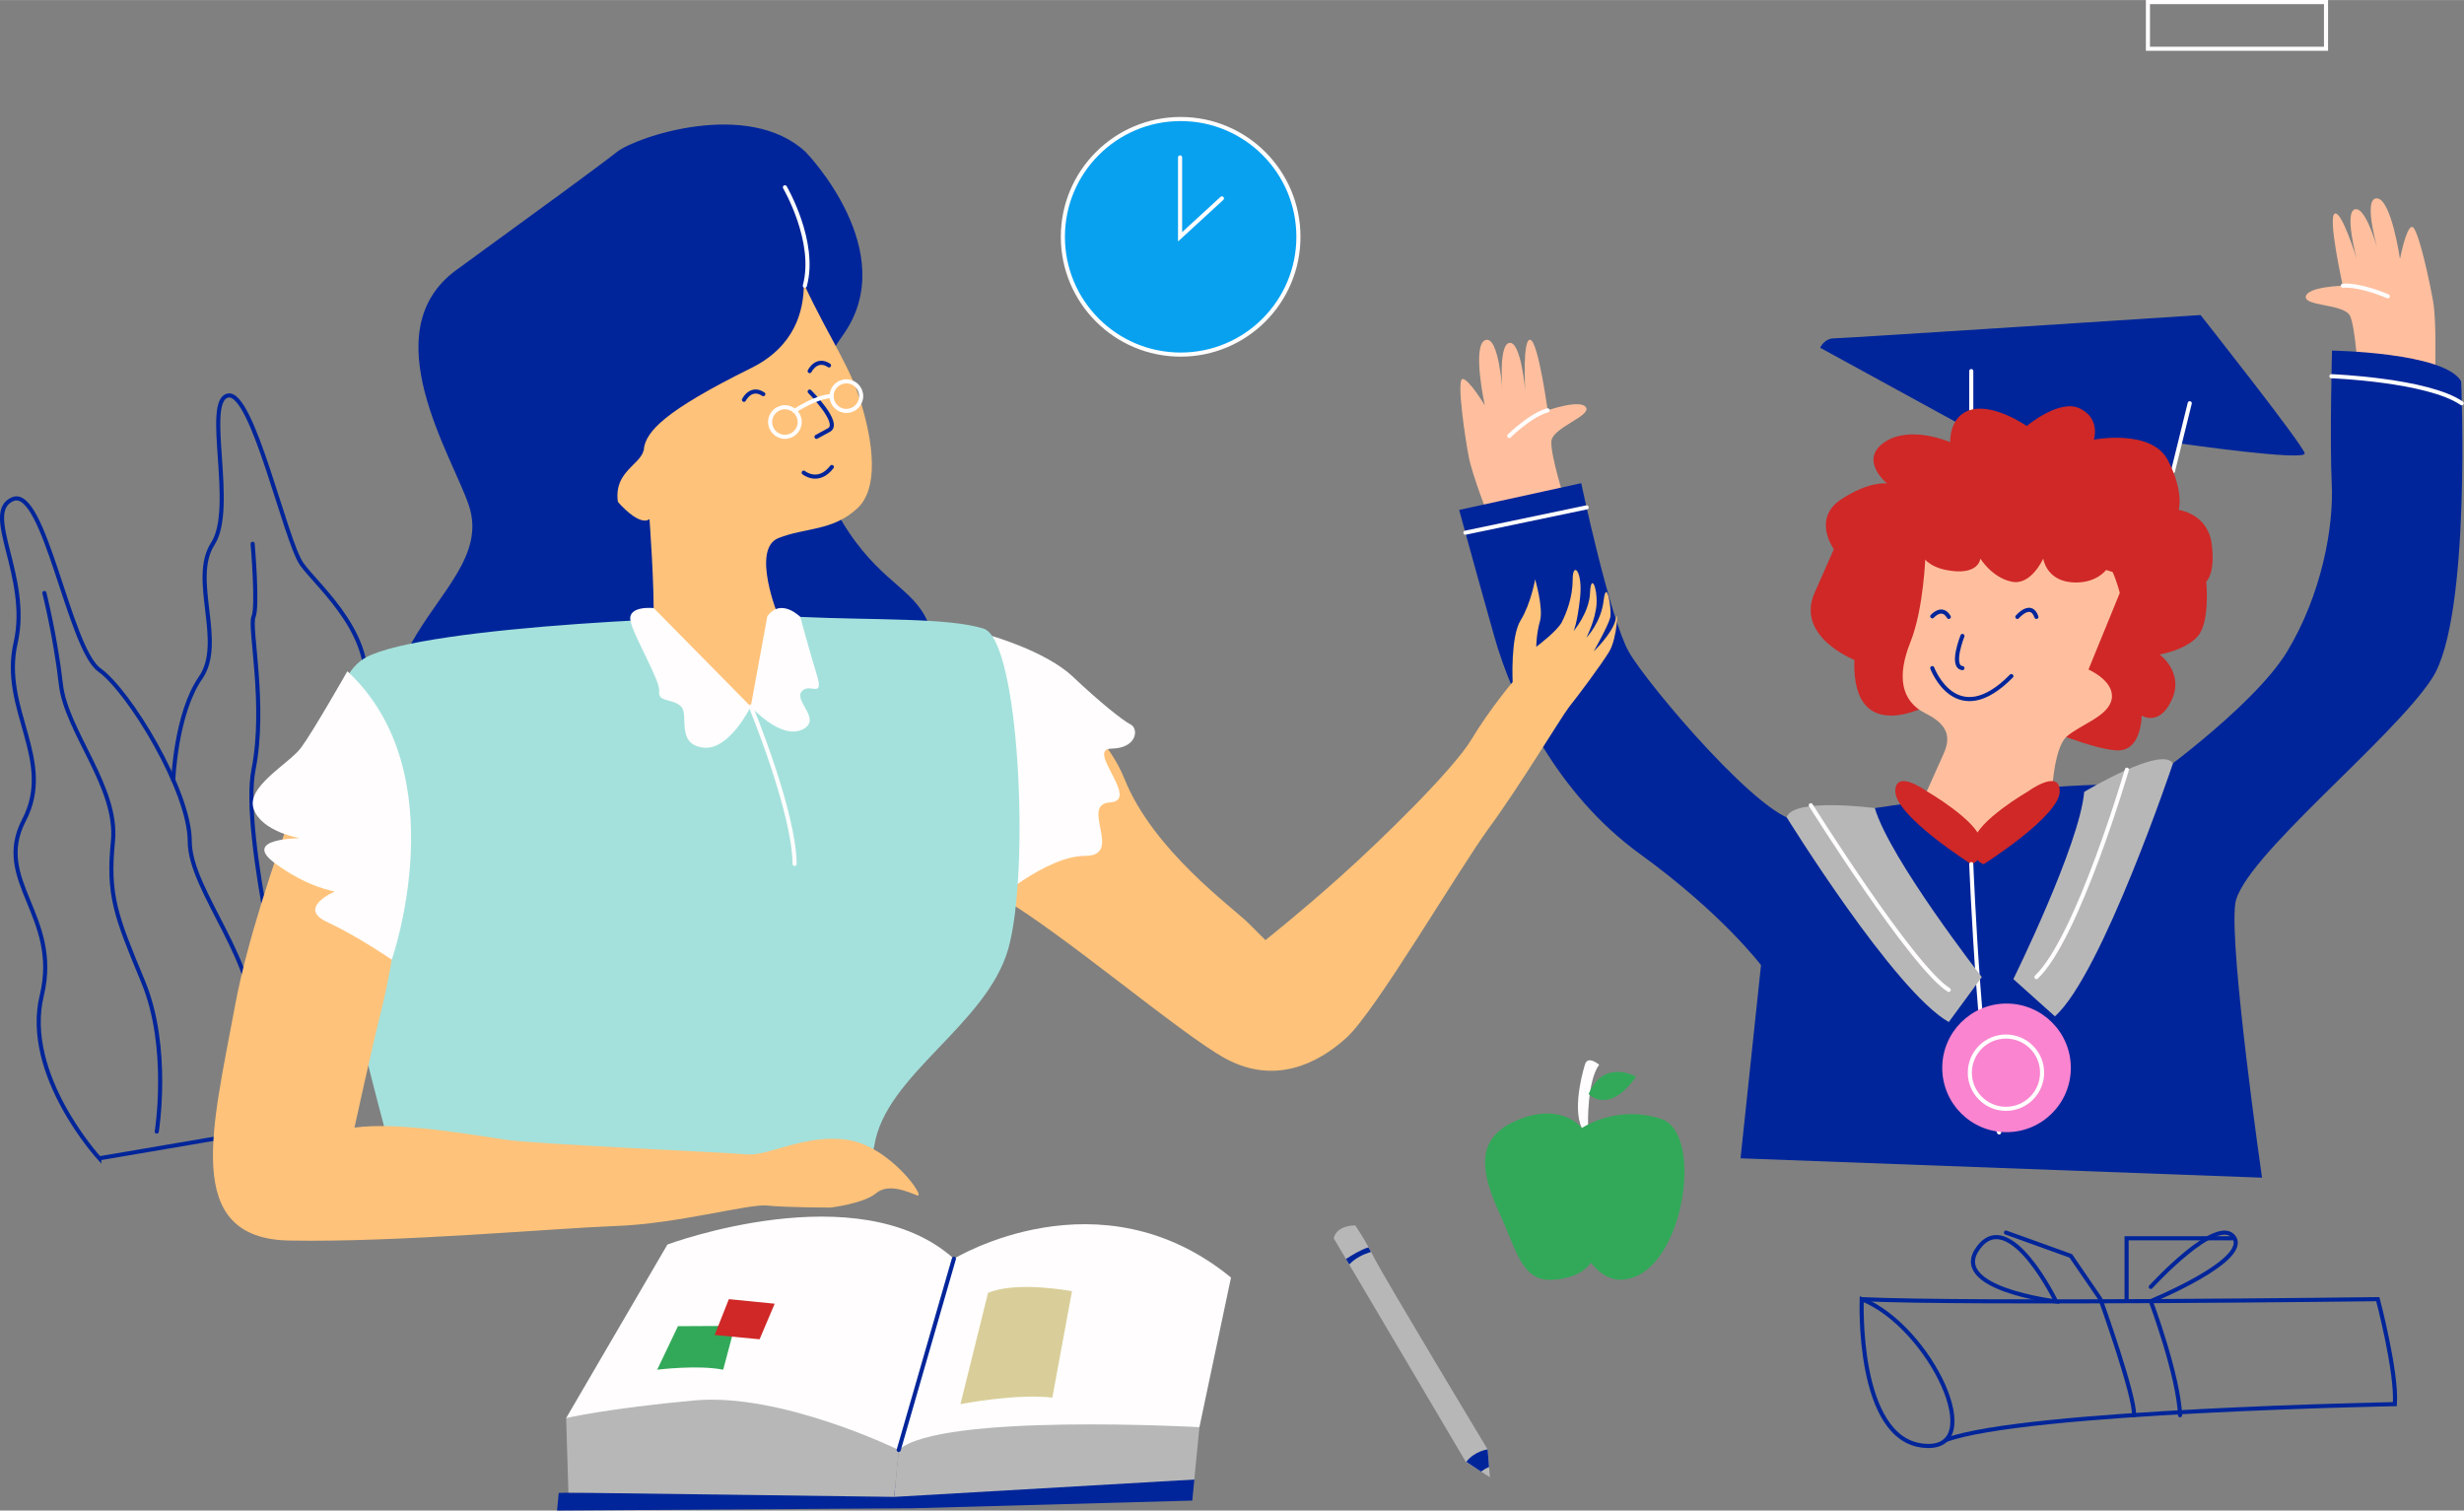 <?xml version="1.0" encoding="UTF-8"?>
<!DOCTYPE svg PUBLIC "-//W3C//DTD SVG 1.1//EN" "http://www.w3.org/Graphics/SVG/1.1/DTD/svg11.dtd">
<!-- Creator: CorelDRAW X7 -->
<svg xmlns="http://www.w3.org/2000/svg" xml:space="preserve" width="476.202mm" height="291.937mm" version="1.1" style="shape-rendering:geometricPrecision; text-rendering:geometricPrecision; image-rendering:optimizeQuality; fill-rule:evenodd; clip-rule:evenodd"
viewBox="0 0 8661 5309"
 xmlns:xlink="http://www.w3.org/1999/xlink">
 <rect x="0" y="0" width="8661" height="5309" fill="#808080" stroke="none"/>
 <defs>
  <style type="text/css">
   <![CDATA[
    .str1 {stroke:#00259A;stroke-width:14.437;stroke-linecap:round}
    .str0 {stroke:#FFFDFD;stroke-width:14.437;stroke-linecap:round}
    .fil0 {fill:none}
    .fil2 {fill:#00259A}
    .fil11 {fill:#08A1F0}
    .fil9 {fill:#32A959}
    .fil8 {fill:#A4E1DC}
    .fil4 {fill:#B7B7B7}
    .fil3 {fill:#CF2827}
    .fil10 {fill:#D9CE99}
    .fil5 {fill:#FA84D0}
    .fil1 {fill:#FFBF9E}
    .fil6 {fill:#FFC27A}
    .fil7 {fill:#FFFDFD}
   ]]>
  </style>
 </defs>
 <g id="Layer_x0020_1">
  <rect class="fil0 str0" x="7550" y="7" width="626" height="164"/>
  <path class="fil1" d="M5234 1820c0,0 -58,-147 -71,-213 -13,-66 -43,-270 -23,-275 20,-5 79,92 79,92 0,0 -46,-211 2,-229 49,-18 61,190 61,190 0,0 -17,-172 23,-180 41,-8 56,166 56,166 0,0 -10,-183 18,-177 28,6 61,248 61,248 0,0 117,-41 135,-10 18,30 -119,71 -122,119 -3,49 46,203 46,203 0,0 -180,92 -265,66z"/>
  <path class="fil0 str0" d="M5305 1532c0,0 75,-74 135,-90"/>
  <path class="fil1" d="M8560 1286c0,0 4,-157 -7,-223 -11,-67 -54,-268 -75,-266 -21,2 -42,113 -42,113 0,0 -31,-214 -82,-213 -52,0 9,199 9,199 0,0 -43,-168 -84,-161 -41,7 5,175 5,175 0,0 -54,-175 -78,-159 -24,15 29,253 29,253 0,0 -124,3 -130,38 -6,35 137,25 156,69 19,45 28,206 28,206 0,0 201,24 271,-31z"/>
  <path class="fil0 str0" d="M8393 1041c0,0 -96,-42 -158,-37"/>
  <path class="fil2" d="M6327 2883c0,0 820,-148 1207,-123 0,0 381,-268 504,-468 122,-201 166,-439 158,-594 -7,-155 1,-466 1,-466 0,0 396,6 454,108 0,0 36,828 -101,1042 -137,214 -671,637 -693,794 -22,157 94,963 94,963l-1833 -68 72 -679c0,0 -137,-182 -426,-391 -289,-210 -447,-535 -512,-766 -65,-230 -123,-443 -123,-443l429 -94c0,0 101,477 168,594 67,117 486,611 601,591z"/>
  <path class="fil2" d="M6917 1506l-519 -284c0,0 14,-33 48,-33 33,0 1289,-82 1289,-82 0,0 361,457 366,486 5,29 -433,-34 -433,-34l-43 139 -708 -192z"/>
  <line class="fil0 str0" x1="6929" y1="1304" x2="6929" y2= "1530" />
  <line class="fil0 str0" x1="7697" y1="1417" x2="7638" y2= "1656" />
  <path class="fil3" d="M6807 2464c0,0 -299,183 -289,-145 0,0 -207,-81 -140,-235 68,-154 68,-154 68,-154 0,0 -77,-106 24,-174 101,-67 163,-57 163,-57 0,0 -101,-82 -9,-145 91,-62 231,0 231,0 0,0 -5,-96 77,-115 82,-19 192,58 192,58 0,0 116,-98 188,-61 72,36 48,109 48,109 0,0 202,-39 260,72 58,111 38,175 38,175 0,0 101,12 116,118 14,106 -19,134 -19,134 0,0 14,140 -29,191 -44,51 -135,65 -135,65 0,0 87,63 43,159 -43,96 -106,56 -106,56 0,0 0,117 -77,122 -77,5 -303,-91 -303,-91l-341 -82z"/>
  <path class="fil1" d="M6768 1949c0,0 -5,188 -53,308 -48,120 -33,207 53,250 87,43 87,91 63,144 -24,53 -65,145 -65,145 0,0 132,202 281,159 149,-44 164,-145 164,-145 0,0 5,-178 53,-221 48,-43 149,-71 159,-134 9,-63 -82,-102 -82,-102l110 -269c0,0 -120,-554 -683,-135z"/>
  <path class="fil3" d="M6734 1881c0,0 -9,99 106,122 116,23 121,-40 121,-40 0,0 40,66 109,81 69,16 112,-81 112,-81 0,0 10,74 96,83 87,9 125,-43 125,-43l130 41c0,0 10,-110 -29,-163 -38,-52 -115,-134 -211,-149 -97,-14 -188,-48 -275,-29 -86,20 -163,29 -187,89 -24,61 -97,89 -97,89z"/>
  <path class="fil0 str1" d="M6898 2235c0,0 -43,108 0,113"/>
  <path class="fil0 str1" d="M6792 2348c0,0 84,225 278,28"/>
  <path class="fil0 str1" d="M6792 2166c0,0 34,-39 58,2"/>
  <path class="fil0 str1" d="M7091 2168c0,0 48,-56 67,0"/>
  <path class="fil3" d="M6773 2781c0,0 180,104 191,175 11,71 -35,81 -35,81 0,0 -267,-169 -267,-256 0,-81 111,0 111,0z"/>
  <path class="fil3" d="M7129 2781c0,0 -180,104 -191,175 -11,71 35,81 35,81 0,0 267,-169 267,-256 0,-81 -111,0 -111,0z"/>
  <path class="fil0 str0" d="M6929 3037c0,0 33,817 98,943"/>
  <path class="fil4" d="M6280 2872c0,0 378,611 570,720l116 -158c0,0 -323,-415 -376,-594 0,0 -286,-38 -310,32z"/>
  <path class="fil4" d="M7638 2683c0,0 -250,743 -415,889l-146 -131c0,0 233,-472 249,-658 0,0 273,-164 312,-100z"/>
  <circle class="fil5" cx="7053" cy="3753" r="226"/>
  <path class="fil0 str0" d="M8195 1322c0,0 338,13 458,95"/>
  <line class="fil0 str0" x1="5151" y1="1872" x2="5577" y2= "1783" />
  <path class="fil0 str0" d="M6365 2830c0,0 358,571 485,649"/>
  <path class="fil0 str0" d="M7476 2705c0,0 -173,592 -318,729"/>
  <circle class="fil0 str0" cx="7051" cy="3770" r="127"/>
  <path class="fil0 str1" d="M349 4071c0,0 -270,-294 -202,-573 67,-279 -173,-403 -63,-615 111,-212 -83,-390 -29,-624 53,-233 -121,-458 -10,-505 111,-46 198,524 304,600 106,76 318,426 318,603 0,176 251,434 221,675 -29,242 -58,357 -58,357l-481 82z"/>
  <path class="fil0 str1" d="M551 3977c0,0 48,-296 -48,-527 -96,-231 -125,-304 -106,-493 19,-190 -164,-385 -183,-552 -19,-167 -58,-321 -58,-321"/>
  <path class="fil0 str1" d="M609 2741c0,0 9,-234 96,-359 87,-125 -38,-346 43,-471 82,-126 -33,-502 53,-521 87,-19 202,512 260,593 58,81 282,264 213,490 -69,227 -49,622 -30,679 19,58 -10,356 -19,394 -10,39 -74,165 -74,165l-128 -79c0,0 -177,-699 -132,-927 45,-227 -16,-501 0,-537 16,-36 -3,-257 -3,-257"/>
  <path class="fil2" d="M2832 534c0,0 342,351 130,645 -212,293 -54,606 69,755 123,150 224,159 253,332 29,174 -163,622 -794,619 -630,-3 -1147,-440 -1045,-623 102,-183 261,-313 203,-486 -58,-174 -341,-612 -43,-828 298,-217 496,-361 563,-414 67,-53 462,-188 664,0z"/>
  <path class="fil6" d="M3486 2301c0,0 365,182 466,435 101,253 380,452 438,510 58,58 58,58 58,58 0,0 125,-99 262,-222 137,-122 397,-375 462,-483 65,-108 145,-202 145,-202 0,0 -8,-159 28,-217 36,-58 51,-144 51,-144 0,0 30,102 17,147 -13,45 -13,90 -13,90 0,0 74,-55 90,-87 16,-32 38,-86 38,-150 0,-65 36,-29 26,64 -10,93 -23,118 -23,118 0,0 55,-64 58,-134 3,-71 26,-20 23,38 -4,58 -36,119 -36,119 0,0 52,-52 61,-132 10,-80 29,32 23,61 -7,29 -58,119 -58,119 0,0 67,-64 77,-112 10,-49 6,64 -22,112 -29,48 -116,164 -142,196 -25,32 -176,282 -282,426 -106,145 -399,645 -500,736 -101,92 -253,167 -426,73 -159,-87 -577,-445 -795,-570 -219,-125 -353,-220 -353,-220 0,0 226,-641 327,-629z"/>
  <path class="fil7" d="M3486 2235c0,0 191,54 285,143 94,89 174,153 203,168 29,14 24,84 -68,85 -91,2 104,182 -4,189 -109,7 50,188 -88,188 -137,0 -328,168 -328,168l0 -941z"/>
  <path class="fil8" d="M1369 4028c0,0 -115,-414 -164,-684 -48,-269 -125,-923 82,-1034 207,-111 1266,-154 1526,-142 260,12 519,2 644,41 126,38 164,856 87,1126 -77,269 -433,443 -471,693 -39,250 -1704,0 -1704,0z"/>
  <path class="fil6" d="M2418 837c-197,87 -399,342 -269,563 130,222 114,178 114,178 0,0 -215,34 -114,159 101,125 134,87 134,87 0,0 18,244 14,353 0,0 261,316 342,306 82,-10 97,-317 97,-317 0,0 -97,-236 0,-275 96,-38 192,-24 279,-106 86,-82 43,-279 0,-404 -44,-125 -130,-241 -222,-457 -91,-217 -375,-87 -375,-87z"/>
  <path class="fil7" d="M2697 2166l-58 317c0,0 102,115 179,82 76,-34 -29,-101 0,-135 28,-34 81,31 52,-62 -28,-92 -57,-200 -57,-200 0,0 -68,-69 -116,-2z"/>
  <path class="fil7" d="M2298 2137l341 346c0,0 -77,159 -170,144 -94,-14 -46,-115 -75,-144 -29,-29 -82,-14 -77,-53 5,-38 -91,-195 -101,-249 -10,-54 82,-44 82,-44z"/>
  <path class="fil2" d="M2784 799c0,0 159,346 -145,495 -303,150 -368,222 -376,284 -8,63 -138,82 -76,241 63,159 -198,184 -198,184 0,0 -148,-314 -163,-405 -14,-92 -5,-607 0,-631 5,-24 645,-289 958,-168z"/>
  <path class="fil0 str1" d="M2615 1405c0,0 24,-49 68,-20"/>
  <path class="fil0 str1" d="M2846 1304c0,0 24,-49 68,-20"/>
  <path class="fil0 str1" d="M2846 1376c0,0 111,111 68,135 -44,24 -44,24 -44,24"/>
  <circle class="fil0 str0" cx="2759" cy="1483" r="52"/>
  <circle class="fil0 str0" cx="2975" cy="1392" r="52"/>
  <path class="fil0 str0" d="M2793 1444c0,0 78,-52 130,-52"/>
  <path class="fil0 str1" d="M2825 1661c0,0 51,42 99,-20"/>
  <path class="fil0 str0" d="M2639 2483c0,0 153,370 154,553"/>
  <path class="fil0 str0" d="M2759 658c0,0 112,191 70,346"/>
  <path class="fil6" d="M1207 2386c0,0 -300,714 -380,1144 -79,430 -190,823 190,830 380,7 929,-43 1145,-51 217,-7 470,-79 535,-72 64,7 223,7 223,7 0,0 116,-14 159,-50 43,-36 108,-7 144,7 36,15 -93,-173 -245,-195 -152,-21 -274,58 -354,51 -79,-7 -743,-36 -844,-51 -101,-14 -375,-65 -534,-43 0,0 58,-267 94,-411 36,-145 203,-896 -133,-1166z"/>
  <path class="fil7" d="M1221 2359c0,0 -120,211 -163,269 -43,57 -195,137 -166,216 29,80 163,102 163,102 0,0 -206,-1 -91,86 116,87 213,101 213,101 0,0 -136,58 -26,108 109,51 226,132 226,132 0,0 230,-655 -156,-1014z"/>
  <polygon class="fil2" points="1964,5247 1958,5309 3208,5301 4191,5274 4198,5200 3215,5222 "/>
  <path class="fil4" d="M1990 4984l8 262 1145 15 25 -254c0,0 -865,-300 -1178,-23z"/>
  <polygon class="fil4" points="4077,4901 4216,5016 4198,5200 3143,5261 3171,4974 "/>
  <path class="fil7" d="M3353 4424l-194 672c0,0 -413,-202 -718,-174 -306,28 -451,62 -451,62l356 -610c0,0 673,-251 1007,50z"/>
  <path class="fil7" d="M4327 4490l-111 526c0,0 -912,-51 -1057,80l194 -672c0,0 511,-313 974,66z"/>
  <path class="fil9" d="M2310 4814c0,0 143,-18 232,0l41 -154 -200 1 -73 153z"/>
  <polygon class="fil3" points="2562,4566 2512,4692 2670,4707 2723,4582 "/>
  <path class="fil10" d="M3473 4544l-97 391c0,0 194,-38 323,-23l69 -374c0,0 -195,-37 -295,6z"/>
  <path class="fil4" d="M5153 5139l-465 -787c12,-48 76,-45 76,-45 0,0 20,29 47,77 2,5 5,10 8,15 4,8 8,15 12,23 36,71 398,672 398,672l5 62 3 36 -31 -20 -53 -33z"/>
  <path class="fil2" d="M5154 5138c29,-38 75,-44 75,-44l5 62c-10,4 -20,10 -28,16l-52 -34z"/>
  <path class="fil2" d="M4743 4444l-12 -19c20,-13 50,-32 79,-41 3,5 6,10 9,16 -23,7 -54,20 -76,44z"/>
  <path class="fil9" d="M5719 4495c0,0 -65,22 -127,-57 0,0 -32,56 -137,60 -105,5 -123,-100 -181,-227 -33,-72 -62,-148 -52,-213 8,-48 39,-90 107,-119 9,-4 18,-8 27,-11 137,-46 201,32 204,36 0,0 0,0 0,0l0 0c2,-1 10,-6 22,-12l0 0c42,-21 140,-58 256,-20 155,50 80,531 -119,563z"/>
  <path class="fil7" d="M5571 3742c0,0 -47,146 -11,222l22 -12c0,0 -4,-151 39,-210 0,0 -41,-35 -50,0z"/>
  <path class="fil9" d="M5751 3784c0,0 -114,-65 -167,61 0,0 70,76 167,-61z"/>
  <line class="fil0 str1" x1="3159" y1="5096" x2="3353" y2= "4424" />
  <path class="fil0 str1" d="M6544 4566c0,0 -20,491 216,515 236,25 24,-420 -216,-515z"/>
  <path class="fil0 str1" d="M6840 5061c276,-102 1578,-126 1578,-126 8,-112 -60,-369 -60,-369 0,0 -1429,18 -1814,0"/>
  <path class="fil0 str1" d="M7663 4974c-6,-142 -103,-401 -103,-401 0,0 351,-144 292,-225 -58,-81 -292,175 -292,175"/>
  <path class="fil0 str1" d="M7227 4574c0,0 -382,-45 -272,-190 110,-144 272,190 272,190z"/>
  <path class="fil0 str1" d="M7051 4332l228 82 104 152c0,0 123,343 118,408"/>
  <polyline class="fil0 str1" points="7852,4352 7475,4352 7475,4567 "/>
  <circle class="fil11 str0" cx="4150" cy="832" r="414"/>
  <polyline class="fil0 str0" points="4148,553 4148,832 4295,697 "/>
 </g>
</svg>
